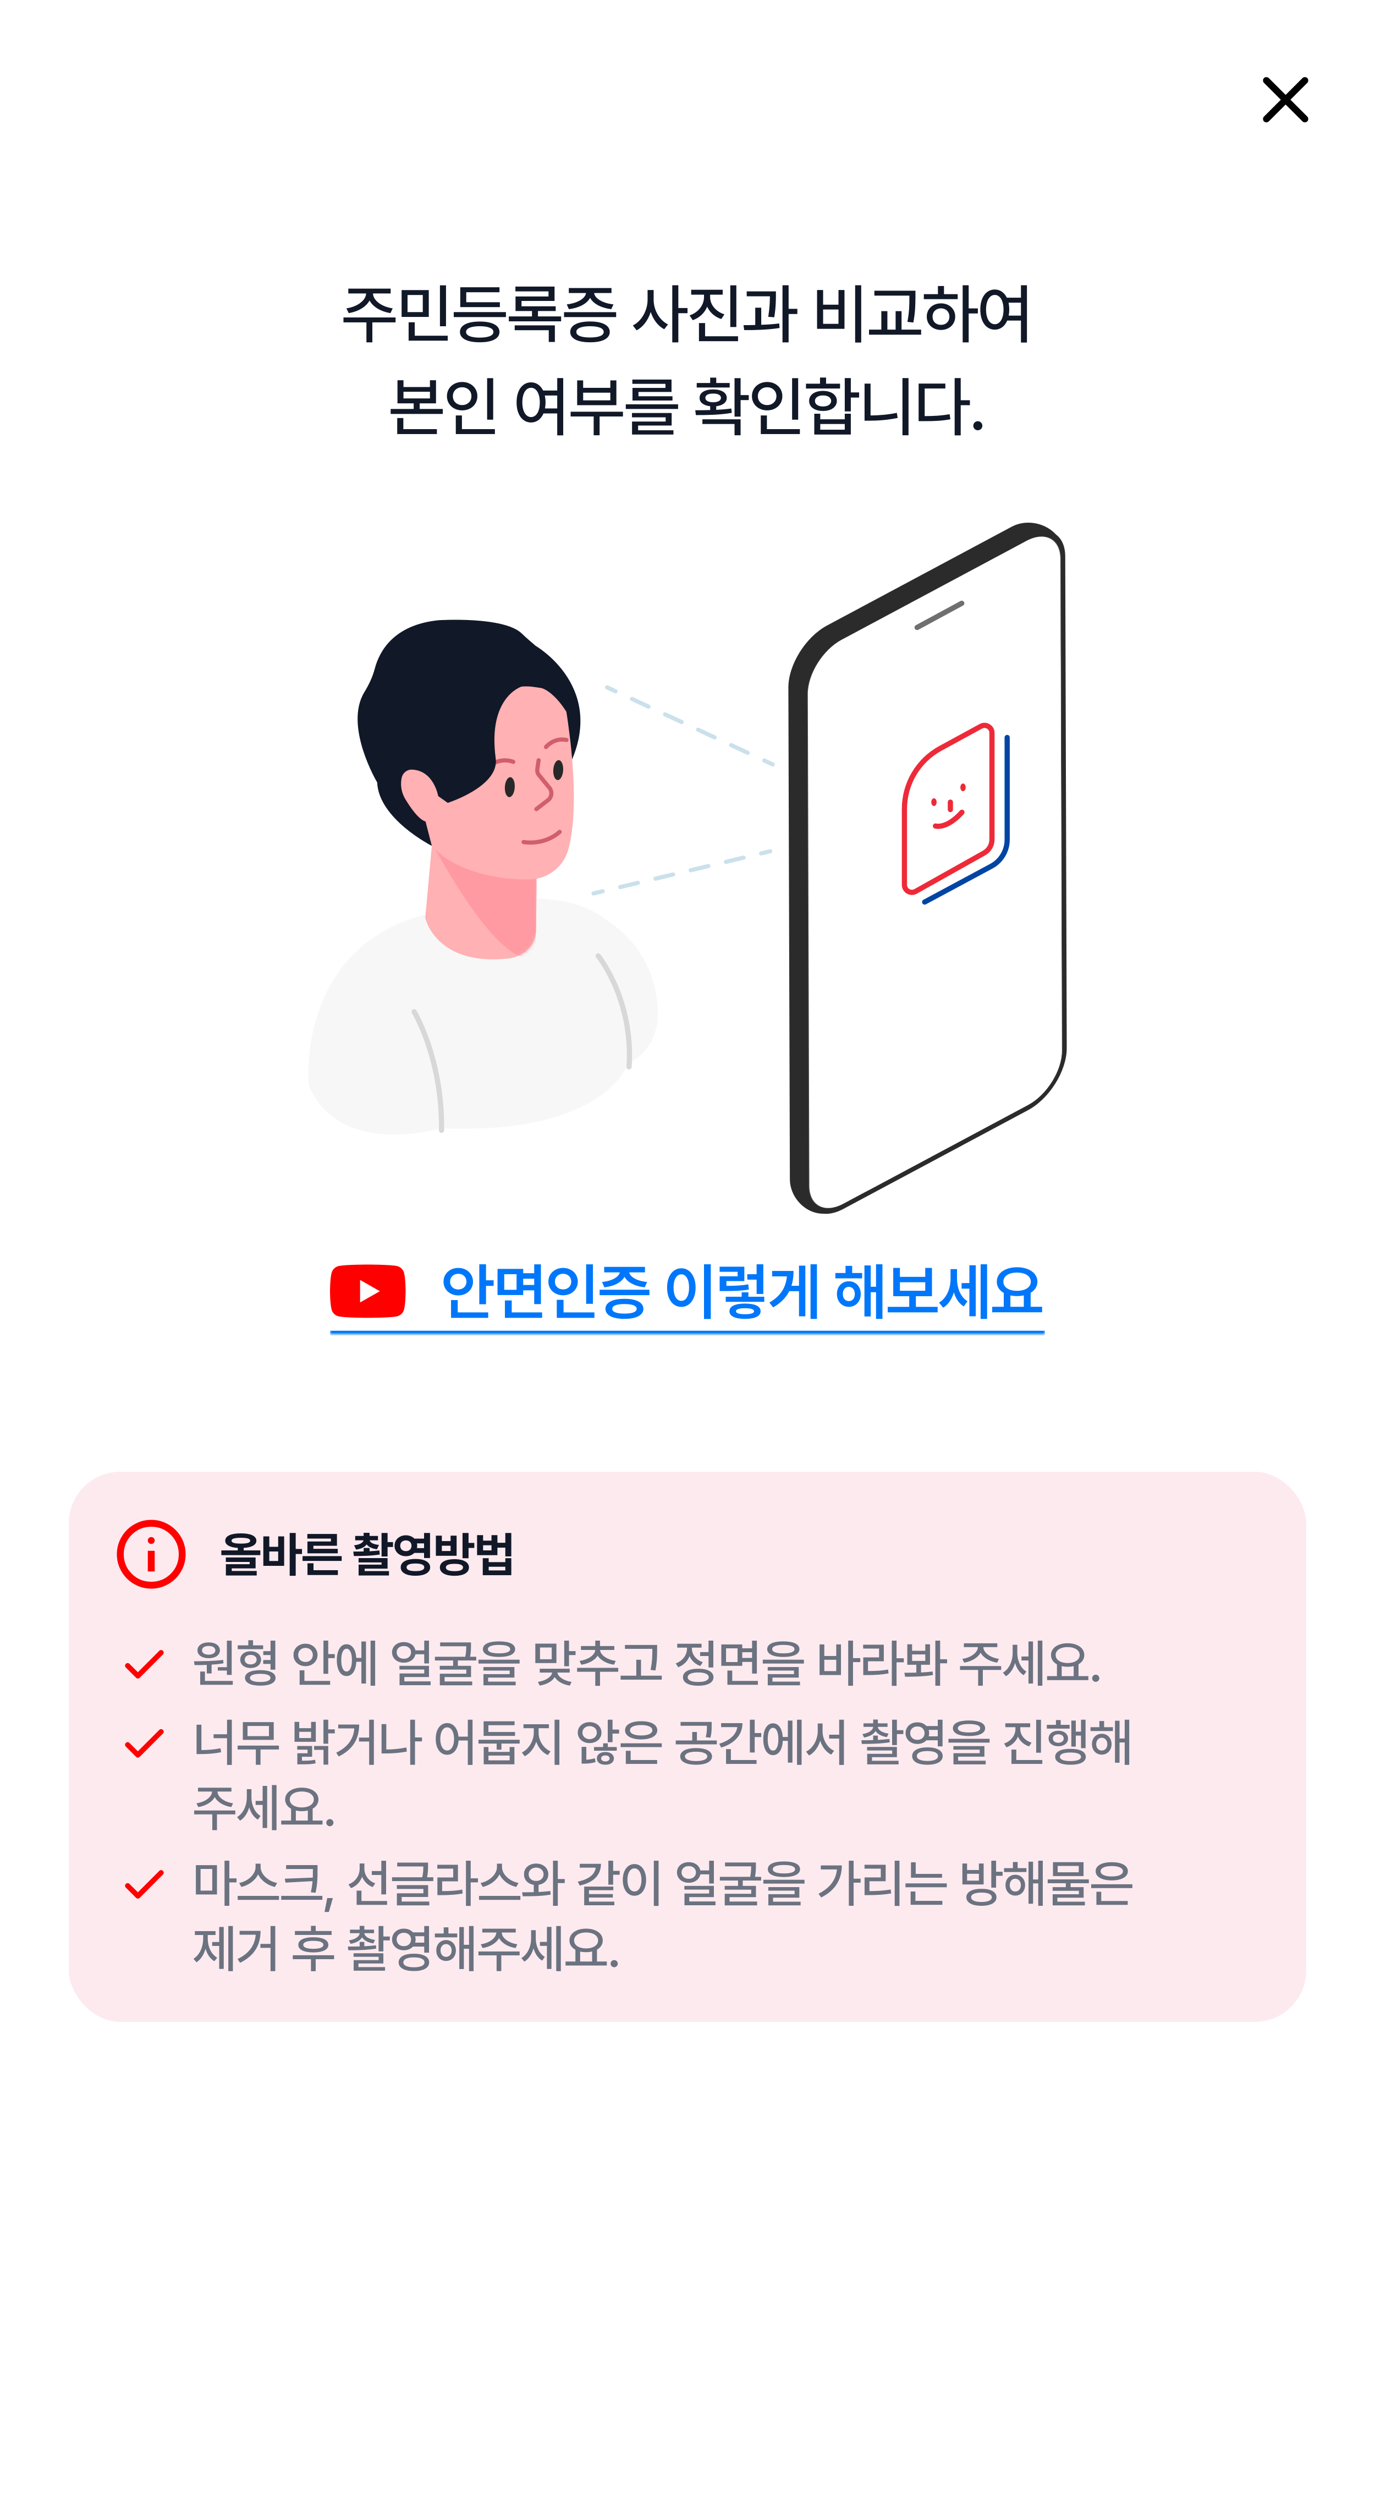 <svg width="400" height="727" viewBox="0 0 400 727" fill="none" xmlns="http://www.w3.org/2000/svg">
<rect width="400" height="727" fill="white"/>
<rect width="400" height="58" fill="white"/>
<path d="M374.001 30.401L369.101 35.301C368.917 35.484 368.684 35.576 368.401 35.576C368.117 35.576 367.884 35.484 367.701 35.301C367.517 35.117 367.426 34.884 367.426 34.601C367.426 34.317 367.517 34.084 367.701 33.901L372.601 29.001L367.701 24.101C367.517 23.917 367.426 23.684 367.426 23.401C367.426 23.117 367.517 22.884 367.701 22.701C367.884 22.517 368.117 22.426 368.401 22.426C368.684 22.426 368.917 22.517 369.101 22.701L374.001 27.601L378.901 22.701C379.084 22.517 379.317 22.426 379.601 22.426C379.884 22.426 380.117 22.517 380.301 22.701C380.484 22.884 380.576 23.117 380.576 23.401C380.576 23.684 380.484 23.917 380.301 24.101L375.401 29.001L380.301 33.901C380.484 34.084 380.576 34.317 380.576 34.601C380.576 34.884 380.484 35.117 380.301 35.301C380.117 35.484 379.884 35.576 379.601 35.576C379.317 35.576 379.084 35.484 378.901 35.301L374.001 30.401Z" fill="black"/>
<path d="M115.077 92.322V93.751H108.324V99.559H106.598V93.751H99.918V92.322H115.077ZM113.649 83.936V85.346H108.509C108.537 87.405 111.097 89.242 114.242 89.669L113.593 91.061C110.866 90.634 108.509 89.289 107.507 87.387C106.477 89.289 104.13 90.634 101.44 91.061L100.772 89.669C103.88 89.242 106.44 87.405 106.505 85.346H101.328V83.936H113.649ZM124.736 84.362V92.174H116.831V84.362H124.736ZM118.557 85.791V90.764H122.991V85.791H118.557ZM129.745 82.971V94.883H127.983V82.971H129.745ZM130.246 97.629V99.076H118.872V93.732H120.653V97.629H130.246ZM147.178 90.764V92.211H132V90.764H147.178ZM145.415 87.888V89.316H133.893V83.546H145.304V84.993H135.637V87.888H145.415ZM139.57 93.51C143.151 93.51 145.304 94.605 145.304 96.534C145.304 98.464 143.151 99.559 139.57 99.54C135.971 99.559 133.8 98.464 133.8 96.534C133.8 94.605 135.971 93.51 139.57 93.51ZM139.57 94.864C137.028 94.883 135.581 95.477 135.581 96.534C135.581 97.592 137.028 98.186 139.57 98.186C142.075 98.186 143.541 97.592 143.541 96.534C143.541 95.477 142.075 94.883 139.57 94.864ZM163.237 92.025V93.454H148.022V92.025H154.758V90.448H149.971V86.218H159.563V84.733H149.934V83.342H161.326V87.517H151.715V89.075H161.66V90.448H156.502V92.025H163.237ZM161.419 94.623V99.447H159.638V96.033H149.729V94.623H161.419ZM179.241 90.782V92.211H164.082V90.782H179.241ZM171.652 93.491C175.233 93.491 177.386 94.605 177.386 96.534C177.386 98.464 175.233 99.559 171.652 99.54C168.053 99.559 165.882 98.464 165.882 96.534C165.882 94.605 168.053 93.491 171.652 93.491ZM171.652 94.864C169.11 94.883 167.663 95.458 167.663 96.534C167.663 97.592 169.11 98.148 171.652 98.148C174.157 98.148 175.623 97.592 175.623 96.534C175.623 95.458 174.157 94.883 171.652 94.864ZM177.887 83.769V85.216H172.84C173.034 86.83 175.391 88.203 178.462 88.519L177.831 89.91C174.955 89.576 172.571 88.361 171.671 86.607C170.743 88.361 168.368 89.576 165.492 89.91L164.88 88.519C167.895 88.203 170.27 86.839 170.483 85.216H165.473V83.769H177.887ZM190.152 87.183C190.133 90.133 191.84 93.139 194.327 94.345L193.232 95.755C191.423 94.818 190.022 92.953 189.298 90.727C188.547 93.102 187.09 95.087 185.198 96.07L184.103 94.642C186.664 93.417 188.389 90.226 188.389 87.183V84.344H190.152V87.183ZM197.333 82.952V89.576H200.004V91.079H197.333V99.577H195.57V82.952H197.333ZM206.582 86.422C206.582 88.574 208.178 90.597 210.739 91.413L209.83 92.786C207.918 92.155 206.471 90.847 205.729 89.186C204.977 90.996 203.502 92.424 201.517 93.12L200.608 91.728C203.187 90.856 204.783 88.704 204.801 86.422V85.698H201.072V84.269H210.238V85.698H206.582V86.422ZM214.208 82.971V95.106H212.446V82.971H214.208ZM214.709 97.796V99.225H203.335V93.955H205.117V97.796H214.709ZM225.722 84.733V85.754C225.722 87.145 225.722 89.298 225.24 92.267L223.495 92.137C223.913 89.474 223.959 87.554 223.978 86.162H217.224V84.733H225.722ZM221.454 89.483V94.456C223.226 94.4 225.026 94.28 226.687 94.066L226.78 95.384C223.31 95.94 219.451 96.015 216.5 95.996L216.296 94.567C217.335 94.558 218.495 94.549 219.71 94.512V89.483H221.454ZM229.414 82.952V89.817H231.956V91.32H229.414V99.577H227.633V82.952H229.414ZM250.53 82.952V99.614H248.768V82.952H250.53ZM239.453 84.344V88.611H243.925V84.344H245.669V95.625H237.691V84.344H239.453ZM239.453 94.178H243.925V90.003H239.453V94.178ZM266.311 84.548V86.329C266.293 88.426 266.293 90.615 265.699 93.788L263.974 93.603C264.549 90.597 264.549 88.37 264.549 86.329V85.977H254.362V84.548H266.311ZM267.963 95.866V97.332H252.804V95.866H256.385V90.485H258.147V95.866H260.541V90.485H262.267V95.866H267.963ZM281.796 82.952V89.688H284.468V91.153H281.796V99.577H280.052V82.952H281.796ZM278.604 85.55V86.997H268.752V85.55H272.852V83.175H274.615V85.55H278.604ZM273.743 88.222C276.118 88.222 277.862 89.817 277.881 92.081C277.862 94.363 276.118 95.94 273.743 95.959C271.349 95.94 269.605 94.363 269.605 92.081C269.605 89.817 271.349 88.222 273.743 88.222ZM273.743 89.669C272.333 89.669 271.275 90.652 271.294 92.081C271.275 93.528 272.333 94.493 273.743 94.475C275.153 94.493 276.192 93.528 276.192 92.081C276.192 90.652 275.153 89.669 273.743 89.669ZM289.394 84.195C290.906 84.195 292.159 85.067 292.901 86.57H297.002V82.952H298.746V99.614H297.002V93.231H293.012C292.298 94.901 290.99 95.866 289.394 95.866C286.908 95.866 285.164 93.603 285.182 90.022C285.164 86.459 286.908 84.195 289.394 84.195ZM289.394 85.772C287.891 85.772 286.852 87.405 286.852 90.022C286.852 92.656 287.891 94.289 289.394 94.289C290.897 94.289 291.936 92.656 291.936 90.022C291.936 87.405 290.897 85.772 289.394 85.772ZM293.402 88.018C293.523 88.63 293.606 89.298 293.606 90.022C293.606 90.652 293.551 91.237 293.439 91.784H297.002V88.018H293.402ZM117.374 110.583V112.55H125.074V110.583H126.837V117.3H122.087V118.933H128.803V120.38H113.644V118.933H120.342V117.3H115.63V110.583H117.374ZM117.374 115.871H125.074V113.923H117.374V115.871ZM127.096 124.796V126.225H115.555V121.567H117.337V124.796H127.096ZM143.471 109.971V122.05H141.709V109.971H143.471ZM143.972 124.796V126.225H132.598V120.825H134.379V124.796H143.972ZM134.454 111.084C136.959 111.084 138.87 112.791 138.87 115.203C138.87 117.652 136.959 119.341 134.454 119.341C131.949 119.341 130.019 117.652 130.019 115.203C130.019 112.791 131.949 111.084 134.454 111.084ZM134.454 112.624C132.895 112.624 131.745 113.682 131.745 115.203C131.745 116.762 132.895 117.801 134.454 117.801C135.975 117.801 137.144 116.762 137.144 115.203C137.144 113.682 135.975 112.624 134.454 112.624ZM154.494 111.195C156.006 111.195 157.258 112.067 158 113.57H162.101V109.952H163.845V126.614H162.101V120.231H158.112C157.397 121.901 156.089 122.866 154.494 122.866C152.007 122.866 150.263 120.603 150.282 117.021C150.263 113.459 152.007 111.195 154.494 111.195ZM154.494 112.772C152.991 112.772 151.952 114.405 151.952 117.021C151.952 119.656 152.991 121.289 154.494 121.289C155.996 121.289 157.036 119.656 157.036 117.021C157.036 114.405 155.996 112.772 154.494 112.772ZM158.501 115.018C158.622 115.63 158.705 116.298 158.705 117.021C158.705 117.652 158.65 118.237 158.538 118.784H162.101V115.018H158.501ZM181.222 119.73V121.122H174.431V126.577H172.705V121.122H166.007V119.73H181.222ZM169.644 110.62V112.791H177.548V110.62H179.311V117.838H167.9V110.62H169.644ZM169.644 116.428H177.548V114.201H169.644V116.428ZM197.263 117.578V118.933H182.048V117.578H197.263ZM195.389 120.102V123.757H185.629V125.13H195.908V126.373H183.866V122.588H193.645V121.363H183.848V120.102H195.389ZM195.352 110.379V113.979H185.74V115.24H195.63V116.483H183.996V112.81H193.589V111.622H183.959V110.379H195.352ZM215.447 109.971V114.906H217.822V116.354H215.447V121.159H213.684V109.971H215.447ZM202.255 119.304C203.544 119.304 205.038 119.304 206.597 119.248V118.135C204.704 117.94 203.498 117.049 203.516 115.704C203.498 114.183 205.075 113.236 207.469 113.255C209.844 113.236 211.421 114.183 211.421 115.704C211.421 117.04 210.233 117.931 208.359 118.135V119.192C209.844 119.118 211.347 118.998 212.738 118.803L212.887 120.064C209.306 120.695 205.372 120.714 202.44 120.714L202.255 119.304ZM215.447 121.938V126.577H213.684V123.312H204.333V121.938H215.447ZM212.274 111.381V112.698H202.682V111.381H206.597V109.822H208.359V111.381H212.274ZM207.469 114.461C206.04 114.442 205.186 114.906 205.186 115.704C205.186 116.483 206.04 116.984 207.469 116.984C208.879 116.984 209.732 116.483 209.732 115.704C209.732 114.906 208.879 114.442 207.469 114.461ZM232.193 109.971V122.05H230.43V109.971H232.193ZM232.694 124.796V126.225H221.32V120.825H223.101V124.796H232.694ZM223.176 111.084C225.68 111.084 227.592 112.791 227.592 115.203C227.592 117.652 225.68 119.341 223.176 119.341C220.671 119.341 218.741 117.652 218.741 115.203C218.741 112.791 220.671 111.084 223.176 111.084ZM223.176 112.624C221.617 112.624 220.467 113.682 220.467 115.203C220.467 116.762 221.617 117.801 223.176 117.801C224.697 117.801 225.866 116.762 225.866 115.203C225.866 113.682 224.697 112.624 223.176 112.624ZM247.51 109.952V114.127H249.923V115.611H247.51V119.638H245.748V109.952H247.51ZM238.623 120.324V121.938H245.748V120.324H247.51V126.373H236.879V120.324H238.623ZM238.623 124.963H245.748V123.312H238.623V124.963ZM244.375 111.585V112.995H234.466V111.585H238.548V109.804H240.311V111.585H244.375ZM239.421 113.682C241.814 113.682 243.447 114.813 243.447 116.595C243.447 118.357 241.814 119.526 239.421 119.508C236.99 119.526 235.376 118.357 235.376 116.595C235.376 114.813 236.99 113.682 239.421 113.682ZM239.421 114.999C238.01 114.98 237.064 115.63 237.083 116.595C237.064 117.578 238.01 118.209 239.421 118.209C240.831 118.209 241.777 117.578 241.796 116.595C241.777 115.63 240.831 114.98 239.421 114.999ZM264.293 109.952V126.577H262.531V109.952H264.293ZM253.253 111.566V120.825C255.675 120.807 258.226 120.612 260.898 120.064L261.139 121.549C258.189 122.143 255.517 122.347 252.901 122.347H251.509V111.566H253.253ZM279.481 109.952V116.391H282.153V117.838H279.481V126.614H277.718V109.952H279.481ZM275.009 111.548V112.977H268.997V121.011C271.79 121.001 273.887 120.881 276.252 120.454L276.475 121.938C273.877 122.402 271.669 122.495 268.571 122.477H267.235V111.548H275.009ZM284.463 125.13C283.74 125.13 283.127 124.536 283.146 123.812C283.127 123.089 283.74 122.495 284.463 122.495C285.168 122.495 285.781 123.089 285.781 123.812C285.781 124.536 285.168 125.13 284.463 125.13Z" fill="#111827"/>
<path d="M89.785 315.535C89.785 315.535 85.943 275.735 123.798 265.921C123.798 265.921 160.575 254.425 176.307 267.533C176.307 267.533 191.868 275.871 191.366 296.14C191.366 296.14 191.163 305.315 182.762 309.215C182.762 309.215 176.173 330.189 128.375 328.104C128.375 328.104 98.661 337.047 89.785 315.531V315.535Z" fill="#F7F7F7"/>
<path d="M126.262 238.914L123.709 266.925C123.709 266.925 126.683 281.065 147.962 278.744C147.962 278.744 155.071 278.088 155.979 271.03L156.097 242.435L126.262 238.917V238.914Z" fill="#FFB1B3"/>
<mask id="mask0_916_852" style="mask-type:luminance" maskUnits="userSpaceOnUse" x="123" y="238" width="34" height="41">
<path d="M126.264 238.912L123.711 266.923C123.711 266.923 126.685 281.063 147.964 278.742C147.964 278.742 155.073 278.086 155.981 271.028L156.099 242.433L126.264 238.915V238.912Z" fill="white"/>
</mask>
<g mask="url(#mask0_916_852)">
<path d="M124.393 242.845C124.393 242.845 140.662 274.643 151.728 278.255L154.711 278.676C154.711 278.676 155.791 277.565 155.861 270.641L156.533 242.285L124.393 242.842V242.845Z" fill="#FF9AA2"/>
</g>
<path d="M155.848 187.846C155.848 187.846 177.378 200.161 165.029 223.825L155.848 187.846Z" fill="#111827"/>
<path d="M165.289 247.182C163.901 252.065 159.484 255.514 154.41 255.744C147.098 256.07 128.793 254.071 122.879 241.9L122.482 239.955C118.262 240.288 110.412 227.836 109.153 225.522C107.889 223.207 110.076 221.837 110.076 221.837C110.076 221.837 100.416 190.786 125.368 184.209C125.368 184.209 153.349 175.959 163.994 204.097C164.354 205.041 164.605 206.024 164.766 207.022C164.841 207.476 164.929 208.027 165.02 208.662C165.099 209.201 165.189 209.809 165.277 210.465C166.469 218.93 168.333 236.464 165.283 247.179L165.289 247.182Z" fill="#FFB1B3"/>
<path d="M151.833 184.276C146.624 179.133 127.574 180.374 127.574 180.374C114.532 181.699 110.357 189.377 109.026 194.456C108.391 196.876 107.308 199.139 106.004 201.275C99.957 211.164 109.728 227.555 109.728 227.555C110.161 238.173 125.62 245.994 125.62 245.994L123.786 238.89C121.191 238.24 117.684 232.011 117.684 232.011C116.511 229.803 116.544 227.709 116.843 226.215C117.128 224.787 118.395 223.755 119.851 223.813C126.228 224.064 127.477 231.521 127.477 231.521L130.248 233.484L130.203 230.096C130.182 228.369 130.351 226.635 130.814 224.971C131.864 221.199 131.419 215.158 130.989 211.449C130.989 211.449 131.129 209.394 131.794 207.464C132.569 205.543 134.804 203.934 135.131 203.71C140.18 201.021 147.816 200.016 151.727 199.668C153.022 199.553 154.317 199.602 155.597 199.814C156.108 199.898 156.622 199.974 157.136 200.034C158.964 200.252 162.189 202.793 164.772 207.026C163.97 192.26 157.046 189.419 151.836 184.276H151.833Z" fill="#111827"/>
<path d="M152.324 244.876C152.324 244.876 158.163 246.038 162.807 241.924" stroke="#D05F6B" stroke-width="1.21" stroke-miterlimit="10" stroke-linecap="round"/>
<path d="M156.689 221.094L156.31 223.698C156.223 224.304 156.392 224.918 156.779 225.39L159.983 229.298C160.655 230.324 160.503 231.685 159.623 232.538L156.035 235.3" stroke="#D05F6B" stroke-width="1.21" stroke-miterlimit="10" stroke-linecap="round"/>
<path d="M141.387 223.505C141.387 223.505 144.787 219.896 149.31 221.559" stroke="#D05F6B" stroke-width="1.21" stroke-miterlimit="10" stroke-linecap="round"/>
<path d="M158.838 217.234C158.838 217.234 161.104 214.415 164.795 215.195" stroke="#D05F6B" stroke-width="1.21" stroke-miterlimit="10" stroke-linecap="round"/>
<path d="M149.738 229.005C149.835 227.407 149.271 226.073 148.478 226.025C147.686 225.977 146.966 227.234 146.87 228.832C146.773 230.429 147.338 231.763 148.13 231.811C148.922 231.859 149.642 230.602 149.738 229.005Z" fill="#282828"/>
<path d="M163.826 224.046C163.923 222.448 163.359 221.114 162.566 221.066C161.774 221.019 161.054 222.275 160.958 223.873C160.861 225.47 161.425 226.804 162.218 226.852C163.01 226.9 163.73 225.643 163.826 224.046Z" fill="#282828"/>
<path d="M130.248 233.484C130.248 233.484 145.311 228.711 144.206 220.567C141.786 202.688 151.724 199.668 151.724 199.668L133.742 193.158L120.939 203.995L130.248 233.487V233.484Z" fill="#111827"/>
<path d="M120.477 294.221C120.477 294.221 128.745 307.934 128.442 328.708" stroke="#D8D8D8" stroke-width="1.513" stroke-miterlimit="10" stroke-linecap="round"/>
<path d="M174.023 277.988C174.023 277.988 184.309 290.594 182.999 310.258" stroke="#D8D8D8" stroke-width="1.513" stroke-miterlimit="10" stroke-linecap="round"/>
<path d="M176.588 199.887L179.056 201.036" stroke="#CAE1EC" stroke-width="1.21" stroke-miterlimit="10" stroke-linecap="round"/>
<path d="M183.863 203.273L219.918 220.048" stroke="#CAE1EC" stroke-width="1.21" stroke-miterlimit="10" stroke-linecap="round" stroke-dasharray="5.3 5.3"/>
<path d="M222.324 221.166L224.793 222.313" stroke="#CAE1EC" stroke-width="1.21" stroke-miterlimit="10" stroke-linecap="round"/>
<path d="M172.656 259.831L175.306 259.199" stroke="#CAE1EC" stroke-width="1.21" stroke-miterlimit="10" stroke-linecap="round"/>
<path d="M180.43 257.978L218.853 248.809" stroke="#CAE1EC" stroke-width="1.21" stroke-miterlimit="10" stroke-linecap="round" stroke-dasharray="5.27 5.27"/>
<path d="M221.414 248.197L224.064 247.564" stroke="#CAE1EC" stroke-width="1.21" stroke-miterlimit="10" stroke-linecap="round"/>
<path d="M309.219 160.594C309.198 153.948 300.545 149.849 294.301 153.185L240.607 181.898C234.366 185.235 229.323 193.327 229.344 199.971L229.782 342.952C229.804 349.598 236.937 355.304 243.178 351.964L294.816 320.223C301.06 316.883 306.103 308.794 306.082 302.147L309.222 160.588L309.219 160.594Z" fill="#2B2B2B"/>
<path d="M298.546 155.81C304.79 152.47 309.866 155.15 309.887 161.797L310.326 304.778C310.347 311.424 305.304 319.514 299.06 322.854L245.365 351.566C239.124 354.903 234.048 352.223 234.027 345.579L233.588 202.598C233.567 195.952 238.61 187.862 244.851 184.525L298.546 155.813V155.81ZM308.898 305.54L308.459 162.559C308.441 156.76 303.997 154.412 298.549 157.326L244.854 186.038C239.408 188.951 234.989 196.039 235.007 201.839L235.445 344.82C235.464 350.619 239.911 352.967 245.356 350.054L299.051 321.341C304.499 318.428 308.916 311.34 308.898 305.54Z" fill="#2B2B2B"/>
<path d="M298.55 157.324C303.998 154.41 308.442 156.758 308.46 162.557L308.899 305.538C308.917 311.338 304.5 318.426 299.052 321.339L245.357 350.052C239.912 352.965 235.465 350.617 235.447 344.818L235.008 201.837C234.99 196.037 239.41 188.949 244.855 186.036L298.55 157.324Z" fill="white"/>
<g opacity="0.2">
<path d="M246.359 185.23C240.911 188.144 236.494 195.232 236.512 201.031L236.951 344.012C236.969 349.812 241.413 352.156 246.861 349.243L245.188 350.135C239.74 353.049 235.293 350.704 235.275 344.905L234.836 201.924C234.818 196.124 239.238 189.036 244.686 186.123L246.359 185.23Z" fill="white"/>
<path d="M298.714 157.232C304.162 154.319 308.609 156.666 308.628 162.466L309.066 305.447C309.084 311.246 304.665 318.331 299.216 321.244L297.543 322.137C302.992 319.224 307.408 312.138 307.39 306.339L306.952 163.358C306.933 157.559 302.489 155.211 297.041 158.124L298.714 157.232Z" fill="white"/>
</g>
<path d="M266.799 182.475L279.783 175.447" stroke="#6F6F6F" stroke-width="1.513" stroke-miterlimit="10" stroke-linecap="round"/>
<path d="M268.996 262.326L288.394 251.901C291.225 250.379 292.992 247.426 292.992 244.211V214.473" stroke="#0045A4" stroke-width="1.513" stroke-miterlimit="10" stroke-linecap="round"/>
<path d="M288.573 213.136V244.139C288.573 245.77 287.692 247.27 286.274 248.066L266.358 259.235C264.903 260.052 263.109 258.999 263.109 257.332V235.227C263.109 227.893 267.118 221.144 273.559 217.638L285.348 211.218C286.8 210.426 288.573 211.479 288.573 213.133V213.136Z" stroke="#EE2A38" stroke-width="1.513" stroke-miterlimit="10" stroke-linecap="round"/>
<path d="M276.473 233.281V235.432" stroke="#EE2A38" stroke-width="1.513" stroke-miterlimit="10" stroke-linecap="round"/>
<path d="M272.139 240.222C272.139 240.222 275.348 241.229 279.835 236.223" stroke="#EE2A38" stroke-width="1.513" stroke-miterlimit="10" stroke-linecap="round"/>
<path d="M271.698 234.407C272.126 234.407 272.473 233.903 272.473 233.282C272.473 232.66 272.126 232.156 271.698 232.156C271.271 232.156 270.924 232.66 270.924 233.282C270.924 233.903 271.271 234.407 271.698 234.407Z" fill="#EE2A38"/>
<path d="M280.153 230.104C280.581 230.104 280.928 229.6 280.928 228.979C280.928 228.357 280.581 227.854 280.153 227.854C279.726 227.854 279.379 228.357 279.379 228.979C279.379 229.6 279.726 230.104 280.153 230.104Z" fill="#EE2A38"/>
<mask id="path-37-inside-1_916_852" fill="white">
<path d="M96.002 363H303.998V388H96.002V363Z"/>
</mask>
<path d="M303.998 387H96.002V389H303.998V387Z" fill="#0077FA" mask="url(#path-37-inside-1_916_852)"/>
<path fill-rule="evenodd" clip-rule="evenodd" d="M115.6 368.218C116.547 368.47 117.292 369.219 117.544 370.174C118.002 371.9 117.998 375.502 117.998 375.502C117.998 375.502 117.998 379.103 117.54 380.83C117.288 381.781 116.543 382.53 115.596 382.786C113.881 383.248 107 383.248 107 383.248C107 383.248 100.119 383.248 98.404 382.786C97.457 382.534 96.712 381.785 96.46 380.83C96.002 379.103 96.002 375.502 96.002 375.502C96.002 375.502 96.002 371.9 96.464 370.17C96.716 369.219 97.461 368.47 98.408 368.214C100.123 367.752 107.004 367.752 107.004 367.752C107.004 367.752 113.881 367.752 115.6 368.218ZM104.753 372.23V378.773L110.504 375.502L104.753 372.23Z" fill="#FF0000"/>
<path d="M141.386 367.674V372.332H143.6V373.949H141.386V379.293H139.434V367.674H141.386ZM142.018 381.666V383.248H131.208V378.08H133.159V381.666H142.018ZM133.317 368.729C135.725 368.729 137.589 370.398 137.606 372.736C137.589 375.039 135.725 376.727 133.317 376.727C130.909 376.727 129.011 375.039 129.028 372.736C129.011 370.398 130.909 368.729 133.317 368.729ZM133.317 370.434C131.981 370.434 130.927 371.33 130.944 372.736C130.927 374.107 131.981 375.004 133.317 375.004C134.653 375.004 135.69 374.107 135.69 372.736C135.69 371.33 134.653 370.434 133.317 370.434ZM152.205 369.01V370.275H155.404V367.691H157.356V379.258H155.404V375.25H152.205V376.621H144.735V369.01H152.205ZM146.686 370.557V375.092H150.272V370.557H146.686ZM157.707 381.666V383.248H146.879V378.186H148.865V381.666H157.707ZM152.205 373.686H155.404V371.875H152.205V373.686ZM172.482 367.691V379.17H170.513V367.691H172.482ZM172.921 381.666V383.248H161.97V378.01H163.939V381.666H172.921ZM163.816 368.729C166.224 368.729 168.087 370.398 168.087 372.701C168.087 375.057 166.224 376.691 163.816 376.691C161.39 376.691 159.527 375.057 159.527 372.701C159.527 370.398 161.39 368.729 163.816 368.729ZM163.816 370.434C162.462 370.434 161.425 371.33 161.443 372.701C161.425 374.107 162.462 374.986 163.816 374.986C165.134 374.986 166.171 374.107 166.171 372.701C166.171 371.33 165.134 370.434 163.816 370.434ZM188.927 375.074V376.656H174.442V375.074H188.927ZM181.667 377.711C185.095 377.711 187.151 378.783 187.169 380.629C187.151 382.492 185.095 383.547 181.667 383.547C178.204 383.547 176.13 382.492 176.13 380.629C176.13 378.783 178.204 377.711 181.667 377.711ZM181.667 379.24C179.347 379.24 178.099 379.715 178.116 380.629C178.099 381.543 179.347 382.018 181.667 382.018C183.934 382.018 185.2 381.543 185.218 380.629C185.2 379.715 183.934 379.24 181.667 379.24ZM187.626 368.43V370.029H183.038C183.328 371.348 185.235 372.534 188.241 372.824L187.556 374.371C184.673 374.063 182.528 372.93 181.667 371.312C180.806 372.921 178.696 374.063 175.813 374.371L175.145 372.824C178.09 372.534 180.006 371.348 180.313 370.029H175.761V368.43H187.626ZM206.769 367.674V383.582H204.8V367.674H206.769ZM198.209 368.834C200.599 368.834 202.339 371.014 202.357 374.441C202.339 377.904 200.599 380.066 198.209 380.066C195.8 380.066 194.06 377.904 194.06 374.441C194.06 371.014 195.8 368.834 198.209 368.834ZM198.209 370.592C196.855 370.592 195.941 372.016 195.941 374.441C195.941 376.885 196.855 378.309 198.209 378.309C199.545 378.309 200.459 376.885 200.459 374.441C200.459 372.016 199.545 370.592 198.209 370.592ZM222.054 367.674V376.305H220.103V372.139H217.396V370.557H220.103V367.674H222.054ZM222.335 377.113V378.59H211.12V377.113H215.761V375.83H217.712V377.113H222.335ZM216.728 379.1C219.593 379.1 221.263 379.855 221.263 381.314C221.263 382.791 219.593 383.547 216.728 383.547C213.862 383.547 212.21 382.791 212.21 381.314C212.21 379.855 213.862 379.1 216.728 379.1ZM216.728 380.453C214.97 380.453 214.091 380.77 214.108 381.314C214.091 381.912 214.97 382.193 216.728 382.193C218.485 382.193 219.364 381.912 219.364 381.314C219.364 380.77 218.485 380.453 216.728 380.453ZM216.534 368.377V372.561H211.331V373.949C213.88 373.94 215.646 373.879 217.677 373.492L217.853 375.021C215.567 375.408 213.599 375.461 210.628 375.461H209.362V371.172H214.583V369.854H209.345V368.377H216.534ZM237.655 367.674V383.564H235.791V367.674H237.655ZM234.28 368.061V382.809H232.434V375.496H229.604C228.672 377.324 227.178 378.906 224.928 380.207L223.821 378.818C227.117 376.876 228.619 374.389 228.918 371.189H224.629V369.607H230.852C230.852 371.146 230.667 372.587 230.237 373.932H232.434V368.061H234.28ZM250.804 370.205V371.77H243.017V370.205H245.97V368.131H247.903V370.205H250.804ZM246.937 372.613C248.958 372.613 250.399 374.143 250.399 376.305C250.399 378.502 248.958 380.049 246.937 380.049C244.933 380.049 243.456 378.502 243.474 376.305C243.456 374.143 244.933 372.613 246.937 372.613ZM246.937 374.23C245.899 374.23 245.179 375.057 245.196 376.305C245.179 377.588 245.899 378.396 246.937 378.379C247.956 378.396 248.677 377.588 248.677 376.305C248.677 375.057 247.956 374.23 246.937 374.23ZM256.71 367.674V383.564H254.847V375.795H253.3V382.844H251.472V368.008H253.3V374.213H254.847V367.674H256.71ZM272.768 380.049V381.648H258.248V380.049H264.506V376.955H259.848V368.729H261.799V371.33H269.164V368.729H271.116V376.955H266.44V380.049H272.768ZM261.799 375.373H269.164V372.895H261.799V375.373ZM278.402 371.84C278.402 374.406 279.299 377.078 281.443 378.432L280.371 379.926C278.938 379.064 278.007 377.579 277.488 375.83C276.908 377.755 275.888 379.381 274.394 380.295L273.181 378.836C275.484 377.43 276.521 374.635 276.521 371.928V369.08H278.402V371.84ZM287.156 367.674V383.564H285.275V367.674H287.156ZM283.851 367.955V382.791H282.006V374.758H279.738V373.141H282.006V367.955H283.851ZM303.161 380.031V381.631H288.642V380.031H291.999V376.006C290.734 375.285 289.969 374.151 289.978 372.736C289.96 370.205 292.456 368.535 295.866 368.535C299.294 368.535 301.79 370.205 301.79 372.736C301.79 374.125 301.052 375.241 299.821 375.971V380.031H303.161ZM295.866 370.082C293.493 370.082 291.876 371.084 291.894 372.736C291.876 374.371 293.493 375.391 295.866 375.391C298.239 375.391 299.874 374.371 299.874 372.736C299.874 371.084 298.239 370.082 295.866 370.082ZM293.933 380.031H297.835V376.709C297.229 376.85 296.569 376.92 295.866 376.92C295.181 376.92 294.53 376.85 293.933 376.727V380.031Z" fill="#0077FA"/>
<rect x="20" y="428" width="360" height="160" rx="15" fill="#FDEAEF"/>
<mask id="mask1_916_852" style="mask-type:alpha" maskUnits="userSpaceOnUse" x="32" y="440" width="24" height="24">
<rect x="32" y="440" width="24" height="24" fill="#D9D9D9"/>
</mask>
<g mask="url(#mask1_916_852)">
<path d="M43 457H45V451H43V457ZM44 449C44.283 449 44.521 448.904 44.712 448.713C44.904 448.521 45 448.283 45 448C45 447.717 44.904 447.479 44.712 447.287C44.521 447.096 44.283 447 44 447C43.717 447 43.479 447.096 43.288 447.287C43.096 447.479 43 447.717 43 448C43 448.283 43.096 448.521 43.288 448.713C43.479 448.904 43.717 449 44 449ZM44 462C42.617 462 41.317 461.737 40.1 461.212C38.883 460.688 37.825 459.975 36.925 459.075C36.025 458.175 35.312 457.117 34.788 455.9C34.263 454.683 34 453.383 34 452C34 450.617 34.263 449.317 34.788 448.1C35.312 446.883 36.025 445.825 36.925 444.925C37.825 444.025 38.883 443.312 40.1 442.788C41.317 442.262 42.617 442 44 442C45.383 442 46.683 442.262 47.9 442.788C49.117 443.312 50.175 444.025 51.075 444.925C51.975 445.825 52.688 446.883 53.212 448.1C53.737 449.317 54 450.617 54 452C54 453.383 53.737 454.683 53.212 455.9C52.688 457.117 51.975 458.175 51.075 459.075C50.175 459.975 49.117 460.688 47.9 461.212C46.683 461.737 45.383 462 44 462ZM44 460C46.233 460 48.125 459.225 49.675 457.675C51.225 456.125 52 454.233 52 452C52 449.767 51.225 447.875 49.675 446.325C48.125 444.775 46.233 444 44 444C41.767 444 39.875 444.775 38.325 446.325C36.775 447.875 36 449.767 36 452C36 454.233 36.775 456.125 38.325 457.675C39.875 459.225 41.767 460 44 460Z" fill="#FF0000"/>
</g>
<path d="M70.061 445.926C72.918 445.926 74.573 446.678 74.586 448.059C74.573 449.289 73.24 450.021 70.895 450.15V450.875H75.735V452.256H64.387V450.875H69.172V450.15C66.848 450.007 65.522 449.275 65.522 448.059C65.522 446.678 67.19 445.926 70.061 445.926ZM70.061 447.211C68.229 447.211 67.34 447.484 67.354 448.059C67.34 448.66 68.229 448.906 70.061 448.906C71.907 448.906 72.782 448.66 72.782 448.059C72.782 447.484 71.907 447.211 70.061 447.211ZM74.354 452.939V456.111H67.422V456.863H74.682V458.176H65.713V454.895H72.631V454.238H65.7V452.939H74.354ZM86.023 445.816V450.465H87.855V451.928H86.023V458.258H84.273V445.816H86.023ZM78.34 446.801V449.836H80.924V446.801H82.66V455.373H76.603V446.801H78.34ZM78.34 453.965H80.924V451.189H78.34V453.965ZM99.401 452.543V453.938H88.013V452.543H99.401ZM98.294 456.645V458.039H89.448V454.621H91.198V456.645H98.294ZM98.021 446.104V449.535H91.171V450.424H98.253V451.736H89.435V448.291H96.271V447.443H89.407V446.104H98.021ZM109.957 446.678V447.949H107.537C107.673 448.599 108.617 449.139 110.244 449.289L109.67 450.547C108.207 450.369 107.188 449.856 106.662 449.139C106.115 449.897 105.076 450.444 103.586 450.643L103.011 449.398C104.673 449.221 105.616 448.626 105.759 447.949H103.326V446.678H105.787V445.775H107.509V446.678H109.957ZM107.509 450.178V451.135C108.487 451.087 109.458 451.012 110.367 450.902L110.49 452.078C107.92 452.488 105.103 452.516 102.943 452.516L102.765 451.217C103.674 451.217 104.714 451.217 105.787 451.189V450.178H107.509ZM112.746 453.117V456.193H106.074V456.891H113.156V458.176H104.324V455.018H110.996V454.375H104.31V453.117H112.746ZM112.746 445.816V448.469H114.332V449.891H112.746V452.652H110.996V445.816H112.746ZM118.085 446.486C119.076 446.486 119.944 446.849 120.546 447.457H123.362V445.816H125.099V453.104H123.362V451.613H120.532C119.931 452.215 119.069 452.577 118.085 452.57C116.198 452.584 114.763 451.285 114.776 449.535C114.763 447.758 116.198 446.486 118.085 446.486ZM118.085 447.977C117.114 447.977 116.417 448.551 116.431 449.535C116.417 450.492 117.114 451.107 118.085 451.094C119.028 451.107 119.712 450.492 119.712 449.535C119.712 448.551 119.028 447.977 118.085 447.977ZM120.847 453.363C123.485 453.363 125.126 454.266 125.14 455.811C125.126 457.355 123.485 458.258 120.847 458.258C118.222 458.258 116.567 457.355 116.567 455.811C116.567 454.266 118.222 453.363 120.847 453.363ZM120.847 454.689C119.192 454.689 118.276 455.059 118.276 455.811C118.276 456.535 119.192 456.904 120.847 456.904C122.528 456.904 123.431 456.535 123.431 455.811C123.431 455.059 122.528 454.689 120.847 454.689ZM121.298 448.838C121.339 449.057 121.366 449.296 121.366 449.535C121.366 449.774 121.339 450 121.298 450.219H123.362V448.838H121.298ZM132.229 453.432C134.813 453.432 136.426 454.32 136.426 455.838C136.426 457.383 134.813 458.271 132.229 458.271C129.59 458.271 127.963 457.383 127.963 455.838C127.963 454.32 129.59 453.432 132.229 453.432ZM132.229 454.785C130.588 454.785 129.699 455.127 129.713 455.838C129.699 456.549 130.588 456.918 132.229 456.918C133.842 456.918 134.703 456.549 134.703 455.838C134.703 455.127 133.842 454.785 132.229 454.785ZM136.303 445.816V448.701H137.985V450.164H136.303V453.158H134.553V445.816H136.303ZM128.537 446.596V448.168H131.08V446.596H132.83V452.447H126.801V446.596H128.537ZM128.537 451.066H131.08V449.521H128.537V451.066ZM140.535 446.445V448.045H142.982V446.445H144.705V448.66H147.001V445.816H148.738V452.625H147.001V450.082H144.705V452.27H138.785V446.445H140.535ZM140.535 450.875H142.982V449.385H140.535V450.875ZM142.162 453.145V454.293H147.001V453.145H148.738V458.094H140.439V453.145H142.162ZM142.162 456.699H147.001V455.633H142.162V456.699Z" fill="#111827"/>
<mask id="mask2_916_852" style="mask-type:alpha" maskUnits="userSpaceOnUse" x="32" y="474" width="20" height="20">
<rect x="32" y="474" width="20" height="20" fill="#D9D9D9"/>
</mask>
<g mask="url(#mask2_916_852)">
<path d="M40.104 486.312L46.333 480.083C46.485 479.93 46.662 479.854 46.864 479.854C47.066 479.854 47.243 479.93 47.396 480.083C47.549 480.235 47.625 480.413 47.625 480.616C47.625 480.818 47.551 480.993 47.404 481.14L40.646 487.916C40.494 488.069 40.318 488.145 40.116 488.145C39.913 488.145 39.736 488.069 39.583 487.916L36.604 484.937C36.451 484.784 36.375 484.607 36.375 484.406C36.375 484.204 36.451 484.027 36.604 483.874C36.757 483.722 36.935 483.645 37.139 483.645C37.343 483.645 37.519 483.722 37.667 483.874L40.104 486.312Z" fill="#FF0000"/>
</g>
<path d="M67.397 477.135V487.081H66.005V485.821H63.368V484.84H66.005V477.135H67.397ZM67.719 488.839V489.967H58.241V486.114H59.618V488.839H67.719ZM56.425 483.126C58.856 483.111 62.123 483.082 64.921 482.73L65.009 483.727C63.888 483.91 62.709 484.034 61.552 484.107V486.671H60.16V484.181C58.886 484.239 57.663 484.247 56.601 484.239L56.425 483.126ZM60.717 477.633C62.636 477.633 63.969 478.556 63.969 479.947C63.969 481.339 62.636 482.232 60.717 482.232C58.769 482.232 57.45 481.339 57.45 479.947C57.45 478.556 58.769 477.633 60.717 477.633ZM60.717 478.673C59.545 478.658 58.754 479.156 58.769 479.947C58.754 480.724 59.545 481.207 60.717 481.207C61.845 481.207 62.636 480.724 62.65 479.947C62.636 479.156 61.845 478.658 60.717 478.673ZM76.545 478.497V479.61H69.162V478.497H72.238V477.003H73.615V478.497H76.545ZM72.912 480.211C74.684 480.211 75.93 481.192 75.944 482.657C75.93 484.122 74.684 485.089 72.912 485.089C71.125 485.089 69.894 484.122 69.894 482.657C69.894 481.192 71.125 480.211 72.912 480.211ZM72.912 481.266C71.872 481.266 71.198 481.808 71.198 482.657C71.198 483.507 71.872 484.034 72.912 484.034C73.937 484.034 74.64 483.507 74.655 482.657C74.64 481.808 73.937 481.266 72.912 481.266ZM80.09 477.12V485.572H78.698V483.888H76.574V482.76H78.698V481.31H76.589V480.182H78.698V477.12H80.09ZM75.724 485.704C78.478 485.704 80.163 486.524 80.163 487.96C80.163 489.381 78.478 490.23 75.724 490.216C72.956 490.23 71.271 489.381 71.271 487.96C71.271 486.524 72.956 485.704 75.724 485.704ZM75.724 486.773C73.835 486.773 72.722 487.184 72.722 487.96C72.722 488.722 73.835 489.161 75.724 489.146C77.57 489.161 78.683 488.722 78.683 487.96C78.683 487.184 77.57 486.773 75.724 486.773ZM95.486 477.105V481.031H97.39V482.203H95.486V486.759H94.094V477.105H95.486ZM96.042 488.839V489.967H87.165V485.748H88.557V488.839H96.042ZM88.865 478.014C90.842 478.014 92.351 479.361 92.366 481.28C92.351 483.185 90.842 484.547 88.865 484.547C86.887 484.547 85.364 483.185 85.378 481.28C85.364 479.361 86.887 478.014 88.865 478.014ZM88.865 479.229C87.663 479.229 86.726 480.064 86.741 481.28C86.726 482.496 87.663 483.331 88.865 483.331C90.081 483.331 91.003 482.496 91.003 481.28C91.003 480.064 90.081 479.229 88.865 479.229ZM109.131 477.12V490.245H107.798V477.12H109.131ZM106.465 477.369V489.601H105.132V483.272H103.653C103.535 485.836 102.437 487.433 100.811 487.418C99.097 487.433 97.984 485.631 97.984 482.789C97.984 479.947 99.097 478.16 100.811 478.175C102.407 478.16 103.491 479.676 103.653 482.145H105.132V477.369H106.465ZM100.811 479.479C99.859 479.479 99.273 480.694 99.273 482.789C99.273 484.884 99.859 486.1 100.811 486.1C101.778 486.1 102.378 484.884 102.378 482.789C102.378 480.694 101.778 479.479 100.811 479.479ZM124.791 477.12V483.756H123.414V481.09H120.85C120.565 482.555 119.239 483.536 117.496 483.536C115.504 483.536 114.054 482.291 114.054 480.519C114.054 478.775 115.504 477.545 117.496 477.545C119.239 477.545 120.565 478.512 120.85 479.947H123.414V477.12H124.791ZM117.496 478.688C116.265 478.673 115.387 479.435 115.387 480.519C115.387 481.646 116.265 482.394 117.496 482.394C118.697 482.394 119.576 481.646 119.576 480.519C119.576 479.435 118.697 478.673 117.496 478.688ZM124.791 484.444V487.711H117.628V488.971H125.26V490.084H116.236V486.671H123.414V485.528H116.207V484.444H124.791ZM137.015 477.647V478.497C137.015 479.354 137.015 480.445 136.752 481.808H138.539V482.892H133.192V484.444H137.03V487.726H129.339V489H137.367V490.113H127.948V486.744H135.653V485.543H127.933V484.444H131.815V482.892H126.527V481.808H135.36C135.609 480.526 135.638 479.574 135.638 478.761H128.036V477.647H137.015ZM145.167 477.34C148.126 477.34 149.855 478.131 149.855 479.596C149.855 481.061 148.126 481.866 145.167 481.866C142.208 481.866 140.48 481.061 140.48 479.596C140.48 478.131 142.208 477.34 145.167 477.34ZM145.167 478.365C143.073 478.365 141.915 478.819 141.93 479.596C141.915 480.401 143.073 480.826 145.167 480.826C147.262 480.826 148.419 480.401 148.419 479.596C148.419 478.819 147.262 478.365 145.167 478.365ZM151.159 482.672V483.785H139.191V482.672H151.159ZM149.65 484.796V487.872H142.003V489.044H150.016V490.113H140.641V486.861H148.273V485.836H140.626V484.796H149.65ZM161.867 477.999V483.653H155.729V477.999H161.867ZM157.092 479.112V482.54H160.505V479.112H157.092ZM165.529 477.12V480.167H167.434V481.324H165.529V484.562H164.138V477.12H165.529ZM165.734 485.294V486.407H162.146C162.336 487.652 164.042 488.802 166.276 489.132L165.764 490.201C163.771 489.894 162.131 488.978 161.369 487.726C160.622 488.985 158.989 489.894 157.004 490.187L156.491 489.117C158.74 488.802 160.41 487.689 160.637 486.407H157.019V485.294H165.734ZM179.848 485.03V486.173H174.546V490.26H173.169V486.173H167.881V485.03H179.848ZM178.706 478.702V479.83H174.56C174.641 481.28 176.618 482.694 179.116 483.009L178.618 484.122C176.509 483.829 174.714 482.84 173.872 481.5C173.015 482.855 171.206 483.829 169.096 484.122L168.584 483.009C171.081 482.694 173.074 481.31 173.169 479.83H169.009V478.702H173.169V477.12H174.546V478.702H178.706ZM191.165 478.38V479.669C191.165 481.295 191.165 483.111 190.667 485.792L189.26 485.646C189.773 483.111 189.773 481.251 189.773 479.669V479.508H181.804V478.38H191.165ZM192.512 487.315V488.473H180.545V487.315H185.1V482.687H186.477V487.315H192.512ZM207.513 477.12V484.928H206.121V481.603H203.675V480.46H206.121V477.12H207.513ZM203.118 485.294C205.872 485.294 207.557 486.202 207.557 487.77C207.557 489.337 205.872 490.23 203.118 490.245C200.364 490.23 198.665 489.337 198.68 487.77C198.665 486.202 200.364 485.294 203.118 485.294ZM203.118 486.378C201.199 486.378 200.057 486.876 200.057 487.77C200.057 488.648 201.199 489.161 203.118 489.146C205.037 489.161 206.18 488.648 206.18 487.77C206.18 486.876 205.037 486.378 203.118 486.378ZM201.273 479.435C201.273 481.104 202.459 482.716 204.437 483.39L203.719 484.488C202.247 483.976 201.163 482.928 200.599 481.632C200.02 483.104 198.87 484.283 197.303 484.854L196.571 483.741C198.607 483.038 199.852 481.266 199.852 479.449V479.156H197.01V478.028H204.085V479.156H201.273V479.435ZM215.929 478.233V479.347H218.785V477.135H220.177V486.7H218.785V483.302H215.929V484.444H209.835V478.233H215.929ZM211.212 479.361V483.346H214.566V479.361H211.212ZM220.47 488.839V489.967H211.607V485.821H213.014V488.839H220.47ZM215.929 482.159H218.785V480.489H215.929V482.159ZM227.875 477.34C230.834 477.34 232.562 478.131 232.562 479.596C232.562 481.061 230.834 481.866 227.875 481.866C224.916 481.866 223.187 481.061 223.187 479.596C223.187 478.131 224.916 477.34 227.875 477.34ZM227.875 478.365C225.78 478.365 224.623 478.819 224.637 479.596C224.623 480.401 225.78 480.826 227.875 480.826C229.97 480.826 231.127 480.401 231.127 479.596C231.127 478.819 229.97 478.365 227.875 478.365ZM233.866 482.672V483.785H221.898V482.672H233.866ZM232.357 484.796V487.872H224.711V489.044H232.723V490.113H223.348V486.861H230.98V485.836H223.334V484.796H232.357ZM248.149 477.12V482.203H250.258V483.375H248.149V490.245H246.757V477.12H248.149ZM239.799 478.219V481.588H243.271V478.219H244.648V487.125H238.422V478.219H239.799ZM239.799 485.982H243.271V482.687H239.799V485.982ZM260.813 477.12V482.247H262.922V483.419H260.813V490.274H259.436V477.12H260.813ZM257.107 478.307V483.126H252.507V485.968C254.763 485.96 256.433 485.88 258.352 485.528L258.484 486.656C256.433 487.037 254.66 487.125 252.199 487.14H251.13V481.998H255.73V479.435H251.101V478.307H257.107ZM265.332 478.189V480.079H269.17V478.189H270.547V484.137H267.939V486.378C269.089 486.327 270.239 486.239 271.309 486.1L271.411 487.125C268.643 487.579 265.581 487.623 263.311 487.623L263.091 486.466C264.124 486.458 265.325 486.458 266.562 486.422V484.137H263.94V478.189H265.332ZM265.332 483.023H269.17V481.134H265.332V483.023ZM273.491 477.12V482.54H275.513V483.712H273.491V490.245H272.1V477.12H273.491ZM291.246 484.518V485.646H285.914V490.23H284.551V485.646H279.278V484.518H291.246ZM290.118 477.896V479.01H286.06C286.082 480.636 288.104 482.086 290.587 482.423L290.074 483.521C287.921 483.185 286.06 482.123 285.269 480.621C284.456 482.123 282.603 483.185 280.479 483.521L279.952 482.423C282.405 482.086 284.427 480.636 284.478 479.01H280.391V477.896H290.118ZM295.941 480.709C295.941 482.804 296.82 485.045 298.578 486.114L297.801 487.184C296.571 486.444 295.736 485.133 295.296 483.609C294.806 485.279 293.905 486.7 292.63 487.477L291.766 486.437C293.626 485.323 294.593 483.009 294.593 480.768V478.321H295.941V480.709ZM303.236 477.12V490.245H301.903V477.12H303.236ZM300.511 477.369V489.601H299.193V482.892H297.157V481.734H299.193V477.369H300.511ZM316.617 487.447V488.604H304.606V487.447H307.477V484.02C306.4 483.426 305.748 482.481 305.748 481.31C305.748 479.244 307.77 477.882 310.582 477.882C313.409 477.882 315.431 479.244 315.431 481.31C315.431 482.467 314.801 483.397 313.746 483.99V487.447H316.617ZM310.582 478.995C308.517 478.995 307.096 479.889 307.096 481.31C307.096 482.716 308.517 483.639 310.582 483.639C312.633 483.639 314.083 482.716 314.083 481.31C314.083 479.889 312.633 478.995 310.582 478.995ZM308.854 487.447H312.34V484.518C311.805 484.657 311.212 484.723 310.582 484.723C309.967 484.723 309.381 484.657 308.854 484.532V487.447ZM318.764 489.103C318.192 489.103 317.709 488.634 317.724 488.062C317.709 487.491 318.192 487.022 318.764 487.022C319.32 487.022 319.804 487.491 319.804 488.062C319.804 488.634 319.32 489.103 318.764 489.103Z" fill="#6B7280"/>
<mask id="mask3_916_852" style="mask-type:alpha" maskUnits="userSpaceOnUse" x="32" y="497" width="20" height="20">
<rect x="32" y="497" width="20" height="20" fill="#D9D9D9"/>
</mask>
<g mask="url(#mask3_916_852)">
<path d="M40.104 509.312L46.333 503.083C46.485 502.93 46.662 502.854 46.864 502.854C47.066 502.854 47.243 502.93 47.396 503.083C47.549 503.235 47.625 503.413 47.625 503.616C47.625 503.818 47.551 503.993 47.404 504.14L40.646 510.916C40.494 511.069 40.318 511.145 40.116 511.145C39.913 511.145 39.736 511.069 39.583 510.916L36.604 507.937C36.451 507.784 36.375 507.607 36.375 507.406C36.375 507.204 36.451 507.027 36.604 506.874C36.757 506.722 36.935 506.645 37.139 506.645C37.343 506.645 37.519 506.722 37.667 506.874L40.104 509.312Z" fill="#FF0000"/>
</g>
<path d="M67.44 500.12V513.274H66.049V505.496H62.138V504.354H66.049V500.12H67.44ZM58.593 501.57V508.953C60.468 508.924 62.24 508.814 64.144 508.426L64.32 509.568C62.211 510.008 60.307 510.11 58.241 510.11H57.187V501.57H58.593ZM81.144 507.649V508.777H75.783V513.23H74.421V508.777H69.133V507.649H81.144ZM79.635 500.823V505.979H70.641V500.823H79.635ZM72.004 501.937V504.896H78.244V501.937H72.004ZM87.048 500.75V502.581H90.491V500.75H91.868V506.551H85.686V500.75H87.048ZM87.048 505.452H90.491V503.636H87.048V505.452ZM95.486 500.12V502.918H97.39V504.09H95.486V507.107H94.094V500.12H95.486ZM90.798 507.767V510.887H87.839V512.044C89.663 512.037 90.579 512.007 91.662 511.766L91.809 512.806C90.564 513.069 89.568 513.099 87.297 513.099H86.492V509.876H89.465V508.836H86.462V507.767H90.798ZM95.486 507.767V513.187H94.109V508.88H91.37V507.767H95.486ZM108.765 500.12V513.245H107.388V506.463H104.444V505.32H107.388V500.12H108.765ZM104.487 501.526C104.473 505.335 102.993 508.602 98.54 510.813L97.808 509.715C101.287 508.016 102.832 505.65 103.081 502.64H98.394V501.526H104.487ZM122.762 505.276V506.419H120.726V513.23H119.334V500.12H120.726V505.276H122.762ZM112.376 501.395V508.777C114.207 508.777 116.119 508.624 118.206 508.191L118.367 509.363C116.126 509.817 114.046 509.935 112.083 509.935H110.999V501.395H112.376ZM130.087 501.102C131.866 501.102 133.17 502.61 133.382 505.042H136.092V500.12H137.469V513.274H136.092V506.17H133.397C133.243 508.726 131.91 510.315 130.087 510.315C128.124 510.315 126.747 508.528 126.761 505.701C126.747 502.889 128.124 501.102 130.087 501.102ZM130.087 502.347C128.9 502.347 128.08 503.636 128.08 505.701C128.08 507.781 128.9 509.07 130.087 509.07C131.273 509.07 132.093 507.781 132.093 505.701C132.093 503.636 131.273 502.347 130.087 502.347ZM151.173 505.95V507.063H145.871V508.836H144.479V507.063H139.191V505.95H151.173ZM149.826 503.694V504.822H140.685V500.574H149.694V501.717H142.077V503.694H149.826ZM142.091 508.06V509.48H148.258V508.06H149.65V513.084H140.714V508.06H142.091ZM142.091 511.941H148.258V510.55H142.091V511.941ZM156.689 503.987C156.689 506.185 158.124 508.455 160.146 509.319L159.384 510.403C157.839 509.722 156.608 508.279 156 506.521C155.392 508.396 154.154 509.993 152.631 510.74L151.825 509.642C153.803 508.719 155.268 506.243 155.282 503.987V502.596H152.279V501.438H159.677V502.596H156.689V503.987ZM162.724 500.12V513.245H161.332V500.12H162.724ZM171.528 500.823C173.52 500.823 174.971 502.098 174.971 503.87C174.971 505.657 173.52 506.917 171.528 506.917C169.551 506.917 168.071 505.657 168.086 503.87C168.071 502.098 169.551 500.823 171.528 500.823ZM171.528 501.98C170.342 501.98 169.433 502.757 169.433 503.87C169.433 504.983 170.342 505.774 171.528 505.774C172.729 505.774 173.623 504.983 173.623 503.87C173.623 502.757 172.729 501.98 171.528 501.98ZM178.193 500.12V502.991H180.097V504.148H178.193V506.653H176.802V500.12H178.193ZM170.561 508.016V511.751C171.33 511.714 172.217 511.604 173.052 511.326L173.257 512.425C172.041 512.835 170.854 512.894 169.873 512.894H169.199V508.016H170.561ZM179.424 508.06V509.129H172.803V508.06H175.454V506.99H176.816V508.06H179.424ZM176.113 509.51C177.563 509.51 178.589 510.242 178.589 511.385C178.589 512.513 177.563 513.23 176.113 513.216C174.634 513.23 173.623 512.513 173.637 511.385C173.623 510.242 174.634 509.51 176.113 509.51ZM176.113 510.506C175.381 510.506 174.868 510.843 174.868 511.385C174.868 511.912 175.381 512.249 176.113 512.249C176.831 512.249 177.344 511.912 177.344 511.385C177.344 510.843 176.831 510.506 176.113 510.506ZM192.512 506.976V508.089H180.545V506.976H192.512ZM191.165 511.839V512.967H182.053V509.158H183.46V511.839H191.165ZM186.521 500.56C189.363 500.545 191.209 501.541 191.209 503.182C191.209 504.837 189.363 505.833 186.521 505.848C183.665 505.833 181.834 504.837 181.834 503.182C181.834 501.541 183.665 500.545 186.521 500.56ZM186.521 501.673C184.514 501.673 183.254 502.244 183.269 503.182C183.254 504.148 184.514 504.705 186.521 504.705C188.528 504.705 189.773 504.148 189.773 503.182C189.773 502.244 188.528 501.673 186.521 501.673ZM202.488 508.367C205.33 508.367 207.117 509.261 207.132 510.799C207.117 512.322 205.33 513.23 202.488 513.216C199.676 513.23 197.874 512.322 197.874 510.799C197.874 509.261 199.676 508.367 202.488 508.367ZM202.488 509.422C200.496 509.422 199.251 509.935 199.266 510.799C199.251 511.648 200.496 512.146 202.488 512.146C204.495 512.146 205.74 511.648 205.755 510.799C205.74 509.935 204.495 509.422 202.488 509.422ZM207.029 500.765V501.863C207.029 502.918 207.029 504.002 206.663 505.35L205.301 505.203C205.653 503.863 205.653 502.896 205.653 501.878H197.977V500.765H207.029ZM208.524 506.155V507.283H196.585V506.155H201.375V503.694H202.738V506.155H208.524ZM219.547 500.12V504.002H221.451V505.159H219.547V509.656H218.141V500.12H219.547ZM215.987 501.116C215.987 504.559 213.644 507.063 209.806 508.221L209.22 507.107C212.289 506.185 214.2 504.441 214.479 502.273H209.776V501.116H215.987ZM220.089 511.839V512.967H211.212V508.675H212.618V511.839H220.089ZM233.192 500.12V513.245H231.859V500.12H233.192ZM230.526 500.369V512.601H229.193V506.272H227.714C227.596 508.836 226.498 510.433 224.872 510.418C223.158 510.433 222.045 508.631 222.045 505.789C222.045 502.947 223.158 501.16 224.872 501.175C226.469 501.16 227.553 502.676 227.714 505.145H229.193V500.369H230.526ZM224.872 502.479C223.92 502.479 223.334 503.694 223.334 505.789C223.334 507.884 223.92 509.1 224.872 509.1C225.839 509.1 226.439 507.884 226.439 505.789C226.439 503.694 225.839 502.479 224.872 502.479ZM239.294 503.46C239.294 505.862 240.641 508.25 242.648 509.158L241.798 510.271C240.304 509.524 239.184 508.038 238.605 506.243C238.026 508.133 236.877 509.729 235.368 510.521L234.489 509.393C236.525 508.426 237.887 505.892 237.887 503.46V501.219H239.294V503.46ZM245.504 500.12V513.274H244.128V505.613H241.198V504.485H244.128V500.12H245.504ZM258.191 501.175V502.2H255.378C255.444 503.145 256.696 503.921 258.484 504.163L258.015 505.174C256.447 504.939 255.276 504.302 254.719 503.416C254.148 504.354 252.954 505.035 251.364 505.291L250.896 504.295C252.697 504.024 253.943 503.196 254.016 502.2H251.203V501.175H254.016V500.076H255.378V501.175H258.191ZM255.378 504.734V505.994C256.528 505.943 257.678 505.855 258.747 505.716L258.85 506.683C256.096 507.137 253.034 507.166 250.72 507.166L250.573 506.097C251.599 506.097 252.785 506.089 254.016 506.053V504.734H255.378ZM260.915 508.045V511.004H253.664V512.059H261.399V513.113H252.273V510.037H259.538V509.07H252.243V508.045H260.915ZM260.915 500.12V503.167H262.79V504.295H260.915V507.503H259.524V500.12H260.915ZM266.885 500.882C267.976 500.875 268.906 501.285 269.521 501.966H272.803V500.12H274.194V507.869H272.803V506.097H269.507C268.899 506.771 267.969 507.173 266.885 507.166C264.907 507.181 263.442 505.862 263.442 504.031C263.442 502.186 264.907 500.867 266.885 500.882ZM266.885 502.083C265.654 502.068 264.775 502.859 264.775 504.031C264.775 505.174 265.654 505.994 266.885 505.979C268.086 505.994 268.965 505.174 268.965 504.031C268.965 502.859 268.086 502.068 266.885 502.083ZM269.8 508.162C272.524 508.162 274.238 509.085 274.238 510.696C274.238 512.293 272.524 513.23 269.8 513.216C267.061 513.23 265.347 512.293 265.361 510.696C265.347 509.085 267.061 508.162 269.8 508.162ZM269.8 509.231C267.881 509.231 266.709 509.759 266.724 510.696C266.709 511.604 267.881 512.117 269.8 512.117C271.733 512.117 272.876 511.604 272.876 510.696C272.876 509.759 271.733 509.231 269.8 509.231ZM270.151 503.079C270.247 503.372 270.298 503.694 270.298 504.031C270.298 504.354 270.247 504.668 270.166 504.954H272.803V503.079H270.151ZM281.892 500.34C284.851 500.34 286.58 501.131 286.58 502.596C286.58 504.061 284.851 504.866 281.892 504.866C278.933 504.866 277.205 504.061 277.205 502.596C277.205 501.131 278.933 500.34 281.892 500.34ZM281.892 501.365C279.798 501.365 278.64 501.819 278.655 502.596C278.64 503.401 279.798 503.826 281.892 503.826C283.987 503.826 285.144 503.401 285.144 502.596C285.144 501.819 283.987 501.365 281.892 501.365ZM287.884 505.672V506.785H275.916V505.672H287.884ZM286.375 507.796V510.872H278.728V512.044H286.741V513.113H277.366V509.861H284.998V508.836H277.351V507.796H286.375ZM296.805 502.859C296.805 504.559 298.065 506.155 300.086 506.8L299.369 507.884C297.86 507.386 296.717 506.353 296.131 505.042C295.538 506.47 294.373 507.598 292.806 508.147L292.088 507.049C294.124 506.36 295.384 504.661 295.399 502.859V502.288H292.454V501.16H299.691V502.288H296.805V502.859ZM302.826 500.135V509.715H301.434V500.135H302.826ZM303.221 511.839V512.967H294.242V508.807H295.648V511.839H303.221ZM315.797 500.12V508.396H314.479V504.734H312.955V507.942H311.652V500.369H312.955V503.592H314.479V500.12H315.797ZM311.168 501.614V502.713H304.532V501.614H307.184V500.223H308.561V501.614H311.168ZM307.858 503.328C309.528 503.328 310.699 504.222 310.699 505.584C310.699 506.946 309.528 507.84 307.858 507.84C306.217 507.84 305.045 506.946 305.045 505.584C305.045 504.222 306.217 503.328 307.858 503.328ZM307.858 504.354C306.935 504.354 306.29 504.837 306.29 505.584C306.29 506.331 306.935 506.829 307.858 506.829C308.81 506.829 309.44 506.331 309.44 505.584C309.44 504.837 308.81 504.354 307.858 504.354ZM311.403 508.587C314.186 508.587 315.856 509.422 315.87 510.916C315.856 512.381 314.186 513.23 311.403 513.216C308.619 513.23 306.949 512.381 306.964 510.916C306.949 509.422 308.619 508.587 311.403 508.587ZM311.403 509.656C309.454 509.656 308.326 510.096 308.341 510.916C308.326 511.707 309.454 512.161 311.403 512.146C313.365 512.161 314.464 511.707 314.479 510.916C314.464 510.096 313.365 509.656 311.403 509.656ZM323.759 502.288V503.416H317.24V502.288H319.818V500.501H321.195V502.288H323.759ZM320.507 504.207C322.177 504.207 323.349 505.452 323.363 507.225C323.349 509.012 322.177 510.271 320.507 510.271C318.866 510.271 317.65 509.012 317.665 507.225C317.65 505.452 318.866 504.207 320.507 504.207ZM320.507 505.364C319.555 505.364 318.896 506.141 318.896 507.225C318.896 508.338 319.555 509.085 320.507 509.085C321.444 509.085 322.133 508.338 322.133 507.225C322.133 506.141 321.444 505.364 320.507 505.364ZM328.505 500.12V513.245H327.187V506.727H325.678V512.63H324.359V500.413H325.678V505.584H327.187V500.12H328.505ZM68.451 526.518V527.646H63.119V532.23H61.757V527.646H56.483V526.518H68.451ZM67.323 519.896V521.01H63.266C63.288 522.636 65.309 524.086 67.792 524.423L67.279 525.521C65.126 525.185 63.266 524.123 62.475 522.621C61.662 524.123 59.809 525.185 57.685 525.521L57.157 524.423C59.611 524.086 61.632 522.636 61.684 521.01H57.597V519.896H67.323ZM73.146 522.709C73.146 524.804 74.025 527.045 75.783 528.114L75.007 529.184C73.776 528.444 72.941 527.133 72.502 525.609C72.011 527.279 71.11 528.7 69.836 529.477L68.972 528.437C70.832 527.323 71.799 525.009 71.799 522.768V520.321H73.146V522.709ZM80.441 519.12V532.245H79.108V519.12H80.441ZM77.717 519.369V531.601H76.398V524.892H74.362V523.734H76.398V519.369H77.717ZM93.823 529.447V530.604H81.811V529.447H84.682V526.02C83.606 525.426 82.954 524.481 82.954 523.31C82.954 521.244 84.975 519.882 87.788 519.882C90.615 519.882 92.636 521.244 92.636 523.31C92.636 524.467 92.006 525.397 90.952 525.99V529.447H93.823ZM87.788 520.995C85.722 520.995 84.301 521.889 84.301 523.31C84.301 524.716 85.722 525.639 87.788 525.639C89.838 525.639 91.289 524.716 91.289 523.31C91.289 521.889 89.838 520.995 87.788 520.995ZM86.059 529.447H89.546V526.518C89.011 526.657 88.418 526.723 87.788 526.723C87.172 526.723 86.587 526.657 86.059 526.532V529.447ZM95.969 531.103C95.398 531.103 94.915 530.634 94.929 530.062C94.915 529.491 95.398 529.022 95.969 529.022C96.526 529.022 97.009 529.491 97.009 530.062C97.009 530.634 96.526 531.103 95.969 531.103Z" fill="#6B7280"/>
<mask id="mask4_916_852" style="mask-type:alpha" maskUnits="userSpaceOnUse" x="32" y="538" width="20" height="20">
<rect x="32" y="538" width="20" height="20" fill="#D9D9D9"/>
</mask>
<g mask="url(#mask4_916_852)">
<path d="M40.104 550.312L46.333 544.083C46.485 543.93 46.662 543.854 46.864 543.854C47.066 543.854 47.243 543.93 47.396 544.083C47.549 544.235 47.625 544.413 47.625 544.616C47.625 544.818 47.551 544.993 47.404 545.14L40.646 551.916C40.494 552.069 40.318 552.145 40.116 552.145C39.913 552.145 39.736 552.069 39.583 551.916L36.604 548.937C36.451 548.784 36.375 548.607 36.375 548.406C36.375 548.204 36.451 548.027 36.604 547.874C36.757 547.722 36.935 547.645 37.139 547.645C37.343 547.645 37.519 547.722 37.667 547.874L40.104 550.312Z" fill="#FF0000"/>
</g>
<path d="M63.119 542.424V550.949H56.981V542.424H63.119ZM58.344 543.522V549.821H61.742V543.522H58.344ZM66.708 541.12V546.262H68.817V547.434H66.708V554.245H65.316V541.12H66.708ZM75.812 542.98C75.812 545.119 78.097 547.141 80.617 547.595L79.972 548.752C77.878 548.298 75.944 546.921 75.094 545.075C74.23 546.906 72.304 548.283 70.202 548.752L69.587 547.595C72.077 547.126 74.347 545.119 74.347 542.98V541.984H75.812V542.98ZM81.159 551.359V552.517H69.147V551.359H81.159ZM92.373 542.395V543.991C92.373 545.91 92.373 547.712 91.801 550.437L90.424 550.305C90.703 549.104 90.849 548.049 90.922 547.067L83.042 547.492L82.866 546.35L90.996 546.042C91.018 545.339 91.018 544.665 91.025 543.991V543.537H83.232V542.395H92.373ZM93.779 551.345V552.487H81.811V551.345H93.779ZM96.833 551.989L95.662 556.032H94.416L95.193 551.989H96.833ZM106.004 543.522C106.004 545.295 107.19 547.023 109.168 547.712L108.406 548.796C106.971 548.247 105.901 547.163 105.345 545.793C104.773 547.316 103.653 548.518 102.107 549.104L101.36 548.005C103.396 547.272 104.612 545.456 104.627 543.479V541.926H106.004V543.522ZM112.317 541.135V550.92H110.926V545.266H108.157V544.123H110.926V541.135H112.317ZM112.61 552.839V553.967H103.748V549.821H105.154V552.839H112.61ZM124.527 541.677V542.541C124.527 543.413 124.527 544.511 124.249 545.939H126.051V547.053H114.039V545.939H122.857C123.121 544.606 123.15 543.603 123.15 542.79H115.548V541.677H124.527ZM124.542 548.225V551.667H116.851V553H124.879V554.113H115.46V550.598H123.165V549.338H115.445V548.225H124.542ZM136.927 541.12V546.247H139.037V547.419H136.927V554.274H135.55V541.12H136.927ZM133.221 542.307V547.126H128.622V549.968C130.878 549.96 132.547 549.88 134.466 549.528L134.598 550.656C132.547 551.037 130.775 551.125 128.314 551.14H127.245V545.998H131.844V543.435H127.215V542.307H133.221ZM146.032 542.98C146.032 545.119 148.317 547.141 150.836 547.595L150.192 548.752C148.097 548.298 146.163 546.921 145.314 545.075C144.45 546.906 142.523 548.283 140.421 548.752L139.806 547.595C142.296 547.126 144.567 545.119 144.567 542.98V541.984H146.032V542.98ZM151.378 551.359V552.517H139.367V551.359H151.378ZM155.971 541.955C157.992 541.955 159.501 543.229 159.501 545.075C159.501 546.701 158.329 547.88 156.674 548.137V550.217C157.839 550.166 159.003 550.078 160.087 549.938L160.19 550.979C157.421 551.462 154.36 551.477 152.089 551.462L151.869 550.319C152.887 550.312 154.059 550.305 155.282 550.275V548.137C153.583 547.895 152.426 546.708 152.441 545.075C152.426 543.229 153.905 541.955 155.971 541.955ZM155.971 543.127C154.711 543.142 153.788 543.903 153.788 545.075C153.788 546.247 154.711 547.023 155.971 547.009C157.216 547.023 158.124 546.247 158.139 545.075C158.124 543.903 157.216 543.142 155.971 543.127ZM162.27 541.12V546.452H164.291V547.624H162.27V554.245H160.878V541.12H162.27ZM178.369 541.12V544.079H180.273V545.207H178.369V548.093H176.977V541.12H178.369ZM174.824 542.028C174.824 545.383 172.554 547.507 168.657 548.342L168.071 547.214C171.382 546.547 173.096 545.002 173.286 543.142H168.657V542.028H174.824ZM178.428 548.649V549.704H171.338V550.832H178.281V551.843H171.338V553.029H178.721V554.084H169.946V548.649H178.428ZM191.589 541.12V554.274H190.198V541.12H191.589ZM184.573 542.102C186.521 542.102 187.957 543.889 187.957 546.701C187.957 549.528 186.521 551.315 184.573 551.315C182.595 551.315 181.174 549.528 181.174 546.701C181.174 543.889 182.595 542.102 184.573 542.102ZM184.573 543.347C183.357 543.347 182.522 544.636 182.522 546.701C182.522 548.781 183.357 550.07 184.573 550.07C185.774 550.07 186.609 548.781 186.609 546.701C186.609 544.636 185.774 543.347 184.573 543.347ZM207.674 541.12V547.756H206.297V545.09H203.734C203.448 546.555 202.122 547.536 200.379 547.536C198.387 547.536 196.937 546.291 196.937 544.519C196.937 542.775 198.387 541.545 200.379 541.545C202.122 541.545 203.448 542.512 203.734 543.947H206.297V541.12H207.674ZM200.379 542.688C199.149 542.673 198.27 543.435 198.27 544.519C198.27 545.646 199.149 546.394 200.379 546.394C201.58 546.394 202.459 545.646 202.459 544.519C202.459 543.435 201.58 542.673 200.379 542.688ZM207.674 548.444V551.711H200.511V552.971H208.143V554.084H199.119V550.671H206.297V549.528H199.09V548.444H207.674ZM219.898 541.647V542.497C219.898 543.354 219.898 544.445 219.635 545.808H221.422V546.892H216.075V548.444H219.913V551.726H212.223V553H220.25V554.113H210.831V550.744H218.536V549.543H210.816V548.444H214.698V546.892H209.41V545.808H218.243C218.492 544.526 218.521 543.574 218.521 542.761H210.919V541.647H219.898ZM228.051 541.34C231.01 541.34 232.738 542.131 232.738 543.596C232.738 545.061 231.01 545.866 228.051 545.866C225.092 545.866 223.363 545.061 223.363 543.596C223.363 542.131 225.092 541.34 228.051 541.34ZM228.051 542.365C225.956 542.365 224.799 542.819 224.813 543.596C224.799 544.401 225.956 544.826 228.051 544.826C230.145 544.826 231.303 544.401 231.303 543.596C231.303 542.819 230.145 542.365 228.051 542.365ZM234.042 546.672V547.785H222.074V546.672H234.042ZM232.533 548.796V551.872H224.887V553.044H232.899V554.113H223.524V550.861H231.156V549.836H223.51V548.796H232.533ZM248.325 541.12V546.35H250.361V547.507H248.325V554.23H246.933V541.12H248.325ZM244.897 542.497C244.882 546.291 243.212 549.675 238.891 551.813L238.115 550.729C241.403 549.089 243.19 546.716 243.476 543.654H238.774V542.497H244.897ZM261.662 541.12V554.274H260.271V541.12H261.662ZM257.649 542.307V547.097H252.932V549.968C255.056 549.96 256.916 549.865 259.113 549.499L259.245 550.642C256.916 551.037 254.939 551.125 252.624 551.125H251.511V545.983H256.228V543.435H251.496V542.307H257.649ZM274.048 544.958V546.071H265.01V541.589H266.387V544.958H274.048ZM275.425 547.727V548.84H263.413V547.727H275.425ZM274.136 552.795V553.938H264.907V550.085H266.299V552.795H274.136ZM285.533 549.294C288.243 549.294 289.883 550.202 289.883 551.755C289.883 553.322 288.243 554.23 285.533 554.245C282.794 554.23 281.124 553.322 281.124 551.755C281.124 550.202 282.794 549.294 285.533 549.294ZM285.533 550.393C283.629 550.393 282.501 550.876 282.515 551.755C282.501 552.634 283.629 553.132 285.533 553.132C287.422 553.132 288.521 552.634 288.521 551.755C288.521 550.876 287.422 550.393 285.533 550.393ZM289.766 541.12V544.328H291.671V545.515H289.766V548.957H288.375V541.12H289.766ZM281.329 541.94V543.83H284.771V541.94H286.148V548.034H279.966V541.94H281.329ZM281.329 546.921H284.771V544.929H281.329V546.921ZM298.607 543.288V544.416H292.088V543.288H294.666V541.501H296.043V543.288H298.607ZM295.355 545.207C297.025 545.207 298.197 546.452 298.211 548.225C298.197 550.012 297.025 551.271 295.355 551.271C293.714 551.271 292.498 550.012 292.513 548.225C292.498 546.452 293.714 545.207 295.355 545.207ZM295.355 546.364C294.403 546.364 293.744 547.141 293.744 548.225C293.744 549.338 294.403 550.085 295.355 550.085C296.292 550.085 296.981 549.338 296.981 548.225C296.981 547.141 296.292 546.364 295.355 546.364ZM303.353 541.12V554.245H302.035V547.727H300.526V553.63H299.207V541.413H300.526V546.584H302.035V541.12H303.353ZM316.749 546.555V547.668H311.446V548.811H315.24V551.887H307.594V553.044H315.607V554.113H306.232V550.876H313.863V549.88H306.217V548.811H310.055V547.668H304.781V546.555H316.749ZM315.211 541.545V545.588H306.32V541.545H315.211ZM307.682 542.644V544.489H313.82V542.644H307.682ZM329.413 547.976V549.089H317.445V547.976H329.413ZM328.065 552.839V553.967H318.954V550.158H320.36V552.839H328.065ZM323.422 541.56C326.264 541.545 328.109 542.541 328.109 544.182C328.109 545.837 326.264 546.833 323.422 546.848C320.565 546.833 318.734 545.837 318.734 544.182C318.734 542.541 320.565 541.545 323.422 541.56ZM323.422 542.673C321.415 542.673 320.155 543.244 320.17 544.182C320.155 545.148 321.415 545.705 323.422 545.705C325.429 545.705 326.674 545.148 326.674 544.182C326.674 543.244 325.429 542.673 323.422 542.673ZM67.748 560.12V573.245H66.415V560.12H67.748ZM65.082 560.398V572.586H63.764V565.906H61.727V564.764H63.764V560.398H65.082ZM60.438 563.782C60.438 566.023 61.347 568.265 63.192 569.334L62.357 570.359C61.105 569.612 60.241 568.287 59.794 566.697C59.318 568.411 58.424 569.869 57.143 570.667L56.293 569.627C58.153 568.499 59.105 566.111 59.105 563.782V562.728H56.688V561.6H62.694V562.728H60.438V563.782ZM80.075 560.12V573.245H78.698V566.463H75.754V565.32H78.698V560.12H80.075ZM75.798 561.526C75.783 565.335 74.303 568.602 69.85 570.813L69.118 569.715C72.597 568.016 74.142 565.65 74.391 562.64H69.704V561.526H75.798ZM96.467 561.57V562.713H85.788V561.57H90.461V560.062H91.838V561.57H96.467ZM97.185 568.616V569.759H91.838V573.26H90.461V569.759H85.173V568.616H97.185ZM91.15 563.387C93.874 563.387 95.515 564.163 95.515 565.599C95.515 567.005 93.874 567.781 91.15 567.796C88.41 567.781 86.77 567.005 86.785 565.599C86.77 564.163 88.41 563.387 91.15 563.387ZM91.15 564.427C89.26 564.427 88.22 564.837 88.22 565.599C88.22 566.331 89.26 566.741 91.15 566.741C93.025 566.741 94.065 566.331 94.079 565.599C94.065 564.837 93.025 564.427 91.15 564.427ZM108.802 561.175V562.2H105.989C106.055 563.145 107.308 563.921 109.095 564.163L108.626 565.174C107.059 564.939 105.887 564.302 105.33 563.416C104.759 564.354 103.565 565.035 101.976 565.291L101.507 564.295C103.309 564.024 104.554 563.196 104.627 562.2H101.814V561.175H104.627V560.076H105.989V561.175H108.802ZM105.989 564.734V565.994C107.139 565.943 108.289 565.855 109.358 565.716L109.461 566.683C106.707 567.137 103.646 567.166 101.331 567.166L101.185 566.097C102.21 566.097 103.396 566.089 104.627 566.053V564.734H105.989ZM111.526 568.045V571.004H104.275V572.059H112.01V573.113H102.884V570.037H110.149V569.07H102.854V568.045H111.526ZM111.526 560.12V563.167H113.401V564.295H111.526V567.503H110.135V560.12H111.526ZM117.496 560.882C118.587 560.875 119.517 561.285 120.133 561.966H123.414V560.12H124.805V567.869H123.414V566.097H120.118C119.51 566.771 118.58 567.173 117.496 567.166C115.518 567.181 114.054 565.862 114.054 564.031C114.054 562.186 115.518 560.867 117.496 560.882ZM117.496 562.083C116.265 562.068 115.387 562.859 115.387 564.031C115.387 565.174 116.265 565.994 117.496 565.979C118.697 565.994 119.576 565.174 119.576 564.031C119.576 562.859 118.697 562.068 117.496 562.083ZM120.411 568.162C123.136 568.162 124.849 569.085 124.849 570.696C124.849 572.293 123.136 573.23 120.411 573.216C117.672 573.23 115.958 572.293 115.972 570.696C115.958 569.085 117.672 568.162 120.411 568.162ZM120.411 569.231C118.492 569.231 117.32 569.759 117.335 570.696C117.32 571.604 118.492 572.117 120.411 572.117C122.345 572.117 123.487 571.604 123.487 570.696C123.487 569.759 122.345 569.231 120.411 569.231ZM120.763 563.079C120.858 563.372 120.909 563.694 120.909 564.031C120.909 564.354 120.858 564.668 120.777 564.954H123.414V563.079H120.763ZM133.016 562.288V563.416H126.498V562.288H129.076V560.501H130.453V562.288H133.016ZM129.764 564.207C131.434 564.207 132.606 565.452 132.621 567.225C132.606 569.012 131.434 570.271 129.764 570.271C128.124 570.271 126.908 569.012 126.922 567.225C126.908 565.452 128.124 564.207 129.764 564.207ZM129.764 565.364C128.812 565.364 128.153 566.141 128.153 567.225C128.153 568.338 128.812 569.085 129.764 569.085C130.702 569.085 131.39 568.338 131.39 567.225C131.39 566.141 130.702 565.364 129.764 565.364ZM137.762 560.12V573.245H136.444V566.727H134.935V572.63H133.617V560.413H134.935V565.584H136.444V560.12H137.762ZM151.159 567.518V568.646H145.827V573.23H144.464V568.646H139.191V567.518H151.159ZM150.031 560.896V562.01H145.973C145.995 563.636 148.017 565.086 150.499 565.423L149.987 566.521C147.833 566.185 145.973 565.123 145.182 563.621C144.369 565.123 142.516 566.185 140.392 566.521L139.865 565.423C142.318 565.086 144.34 563.636 144.391 562.01H140.304V560.896H150.031ZM155.854 563.709C155.854 565.804 156.733 568.045 158.49 569.114L157.714 570.184C156.484 569.444 155.649 568.133 155.209 566.609C154.718 568.279 153.818 569.7 152.543 570.477L151.679 569.437C153.539 568.323 154.506 566.009 154.506 563.768V561.321H155.854V563.709ZM163.149 560.12V573.245H161.816V560.12H163.149ZM160.424 560.369V572.601H159.106V565.892H157.07V564.734H159.106V560.369H160.424ZM176.53 570.447V571.604H164.519V570.447H167.39V567.02C166.313 566.426 165.661 565.481 165.661 564.31C165.661 562.244 167.683 560.882 170.495 560.882C173.322 560.882 175.344 562.244 175.344 564.31C175.344 565.467 174.714 566.397 173.659 566.99V570.447H176.53ZM170.495 561.995C168.43 561.995 167.009 562.889 167.009 564.31C167.009 565.716 168.43 566.639 170.495 566.639C172.546 566.639 173.996 565.716 173.996 564.31C173.996 562.889 172.546 561.995 170.495 561.995ZM168.767 570.447H172.253V567.518C171.718 567.657 171.125 567.723 170.495 567.723C169.88 567.723 169.294 567.657 168.767 567.532V570.447ZM178.677 572.103C178.105 572.103 177.622 571.634 177.637 571.062C177.622 570.491 178.105 570.022 178.677 570.022C179.233 570.022 179.717 570.491 179.717 571.062C179.717 571.634 179.233 572.103 178.677 572.103Z" fill="#6B7280"/>
</svg>
